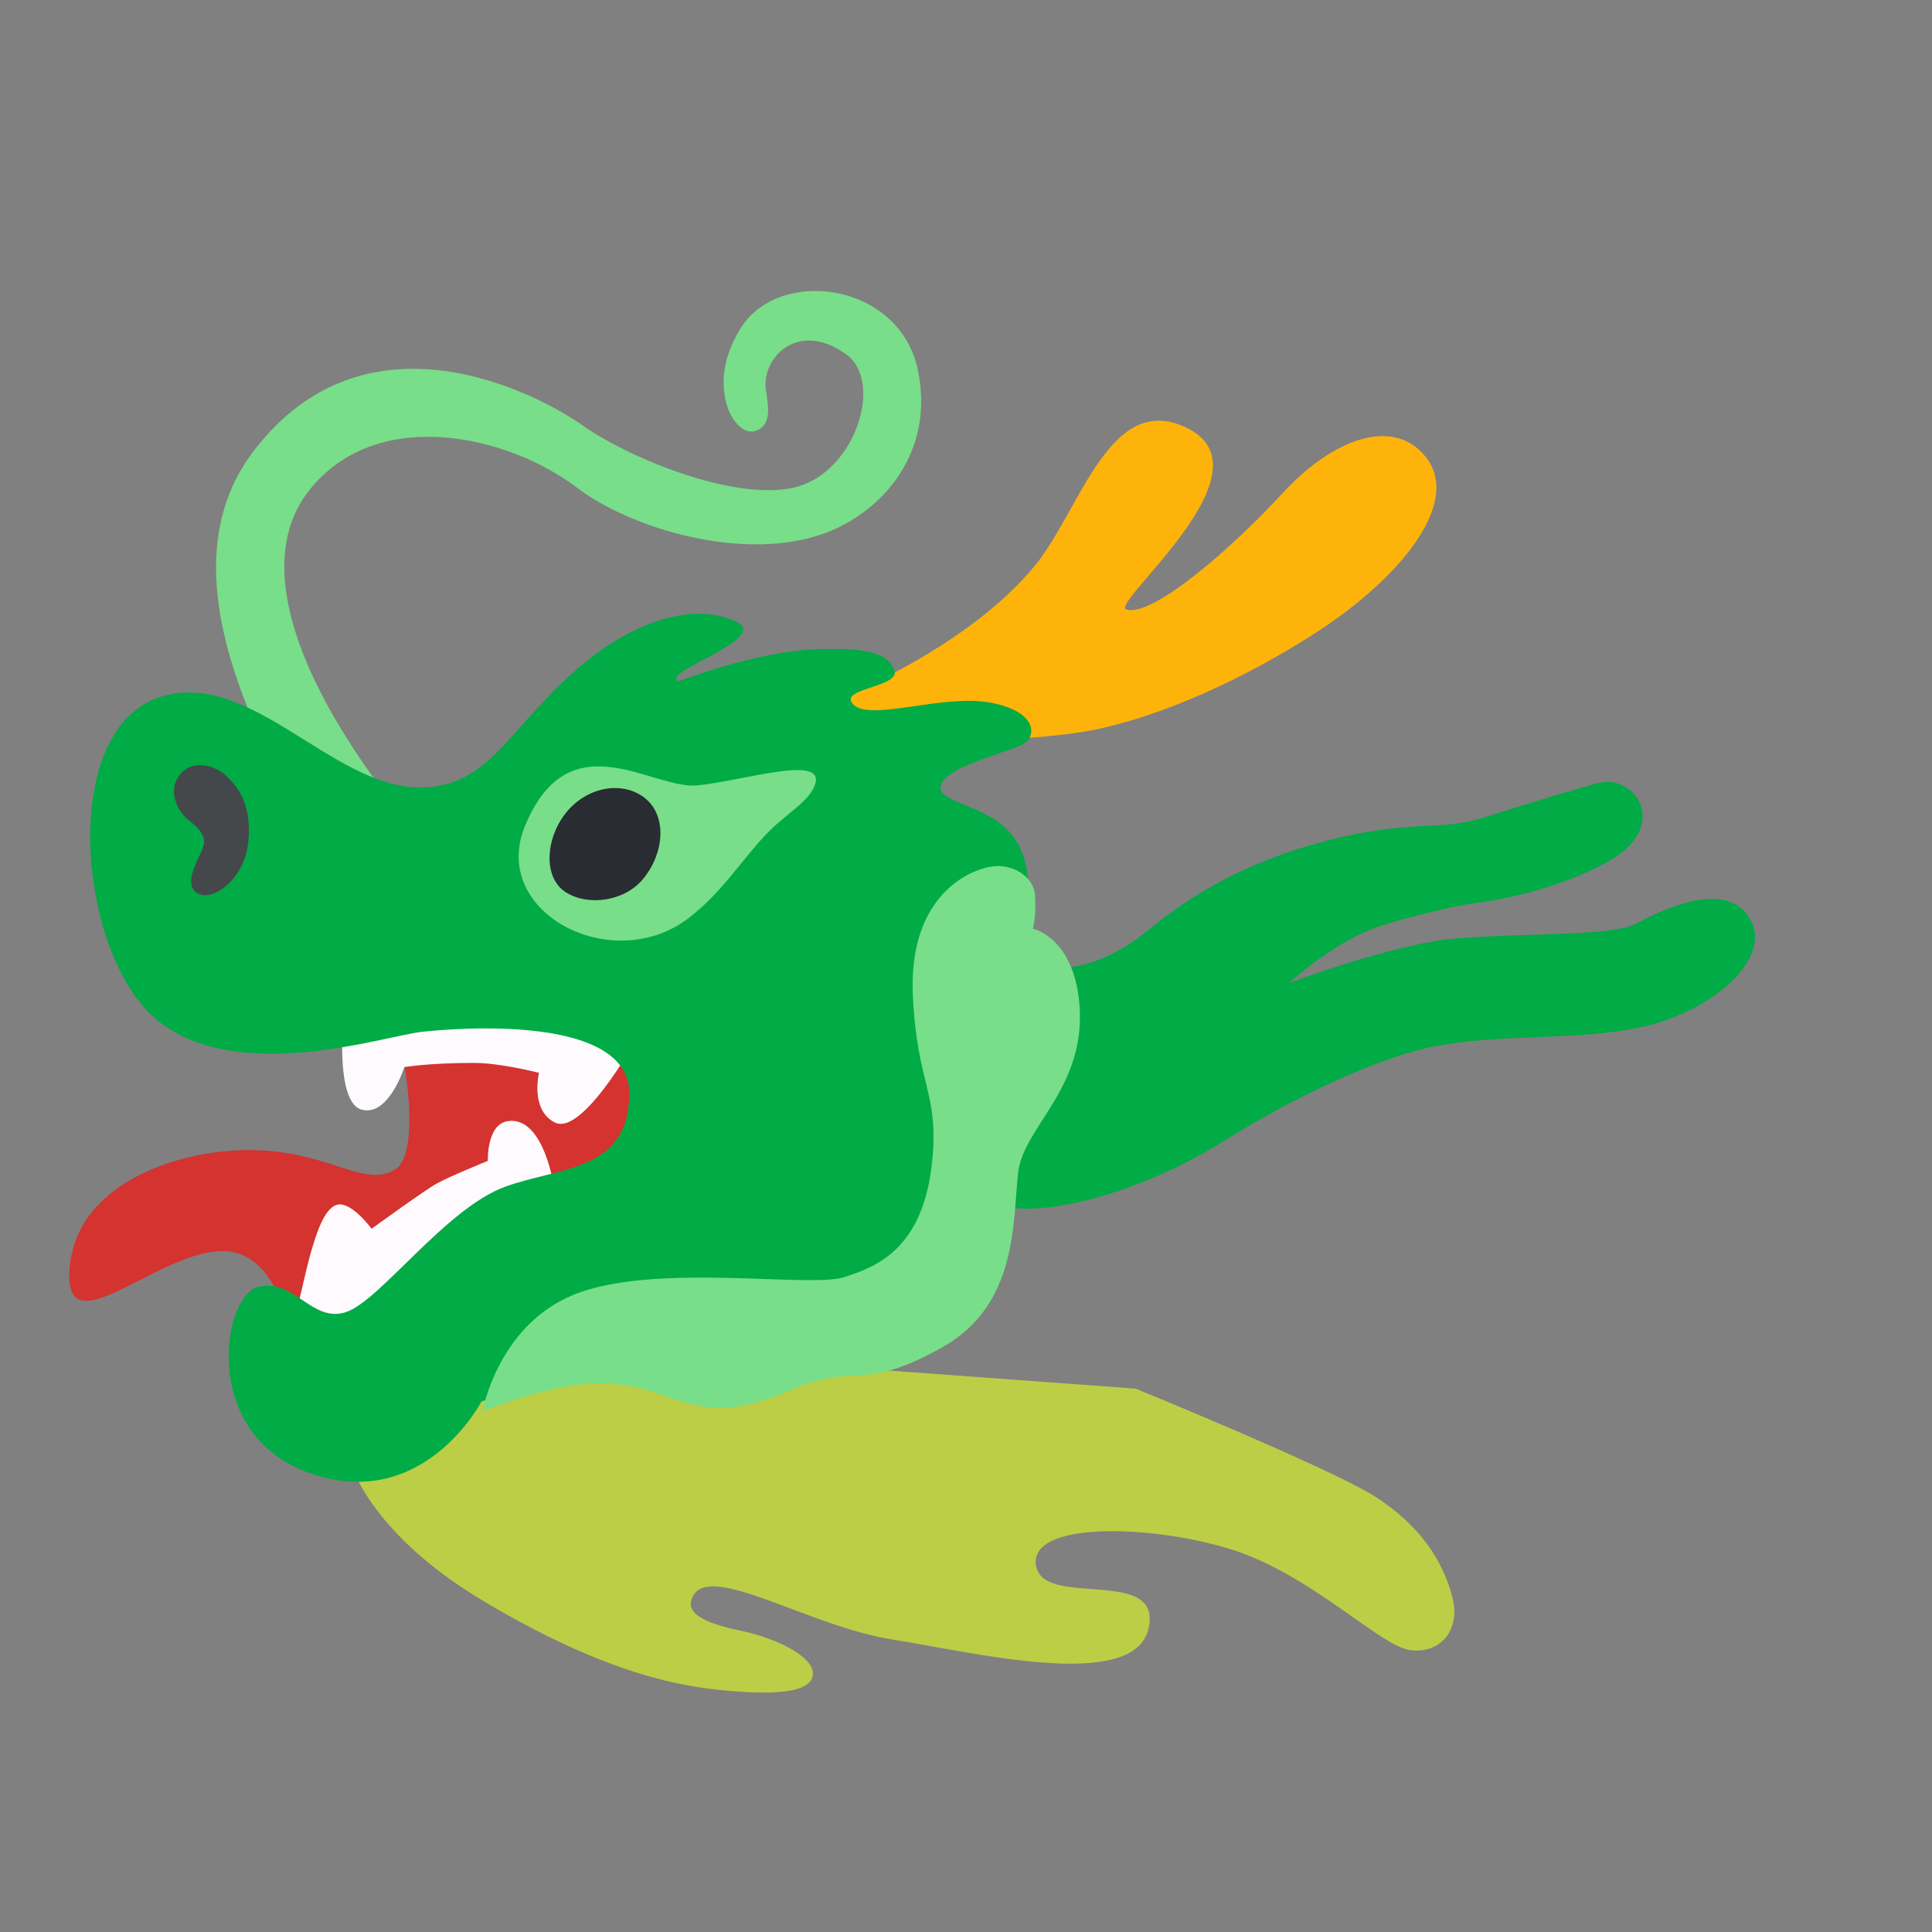 <svg xmlns="http://www.w3.org/2000/svg" width="3em" height="3em" viewBox="0 0 128 128"><rect x="0" y="0" width="128" height="128" fill="#808080" stroke="none"/><path fill="#78DE89" d="M16.74 29.97c7.41-9.85 18.72-4 21.87-1.78c3.19 2.25 10.42 5.16 14.27 4.04c3.85-1.13 5.64-6.96 3.2-8.74c-3.08-2.25-5.46.04-5.36 2.08c.04.84.66 2.63-.75 3c-.73.19-1.6-.75-1.88-1.97s-.26-2.8.94-4.79c2.51-4.16 10.52-3.14 11.77 2.66c1.2 5.62-2.49 9.51-6.14 10.85c-5.38 1.98-12.9-.32-16.42-3c-4.45-3.39-12.95-5.47-17.55-.09c-6.66 7.79 6.76 22.71 6.76 22.71l-5.26 4.13s-1.5-2.91-4.6-9.48c-2.92-6.18-5.21-13.83-.85-19.62"/><path fill="#D43330" d="m38.04 65.17l-12.2 1.69s.75 2.44 1.03 4.22s.58 5.59-.66 6.38c-2.35 1.5-4.97-1.97-11.83-1.13c-3.78.47-9.29 2.53-9.76 7.6c-.5 5.45 5.34-.64 9.76-1.03c3.19-.28 4.22 3.38 4.22 3.38s7.88 6.66 8.35 5.73c.47-.94 22.52-17.74 22.52-17.74z"/><path fill="#FFFAFE" d="M22.75 67.42s-.56 5.63 1.22 6.1s2.82-2.82 2.82-2.82s1.6-.28 4.6-.28c1.79 0 4.32.66 4.32.66s-.6 2.43 1.03 3.28c1.97 1.03 5.91-6.38 5.91-6.38l-14.08-2.44z"/><path fill="#FFFAFE" d="M19.37 88.16s.94-4.22 1.22-5.16s.84-3 1.78-3.19s2.25 1.6 2.25 1.6s3.47-2.53 4.32-3s3.38-1.5 3.38-1.5s-.09-2.41 1.31-2.63c2.44-.38 3.1 4.5 3.1 4.5l-10.7 11.17z"/><path fill="#BCCE46" d="M23.03 96.37s.99 4.93 9.01 9.71s12.95 5.63 15.91 5.91s5.91.28 5.91-1.13c0-1.02-2.11-2.25-4.79-2.82c-2.67-.56-3.8-1.27-3.1-2.39c1.27-2.02 7.74 2.11 13.09 2.96c5.35.84 16.05 3.52 17.03-.7s-7.04-1.27-7.46-4.22c-.42-2.96 7.88-2.67 13.09-.99c5.21 1.69 9.71 6.34 11.68 6.62s3.4-1.26 2.82-3.52c-.66-2.53-2.25-4.79-5.07-6.62S75.24 92 75.24 92l-28.7-2.1l-10.56.28z"/><linearGradient id="" x1="131.416" x2="63.091" y1="52.368" y2="69.637" gradientUnits="userSpaceOnUse"><stop offset=".171" stop-color="#01AB46"/><stop offset=".499" stop-color="#128A3C"/><stop offset="1" stop-color="#2F502A"/></linearGradient><path fill="url(#)" d="M32.18 51.6s-1.27-8.59 2.96-12.11s8.59-2.53 11.26-2.39s9.43 2.39 18.86 1.55c10.02-.9 18.72-5.21 27.45-6.34s15.77.99 15.49 4.08c-.28 3.1-13.09 1.69-12.11 4.93c.99 3.24 18.44-2.53 19.71 2.67c1.33 5.47-9.06 1.98-8.87 5.07c.28 4.65 14.78-1.69 16.61 3.8c2.11 6.34-15.49 7.04-13.23 10.84c2.25 3.8 12.39-1.13 13.09 2.96c.61 3.54-2.3 5.82-6.48 6.9c-2.89.75-12.47 1.11-12.39 3.66c.14 4.36 7.88.42 9.71 2.67s-2.96 6.9-11.26 7.32c-5.64.29-10.28-1.83-10.42.28s5.44 2.34 7.6 3.38c3.52 1.69 4.79 3.38 3.24 6.19c-1.55 2.82-4.92-.67-7.32-.84c-3.8-.28-8.31 1.13-11.97 1.13s-10.56-2.11-10.56-2.11s1.27 1.41 0 2.53s-4.65.99-8.87-1.27c-4.22-2.25-7.32-2.96-8.59-2.96s-7.58.13-8.68-.61c-8.73-5.91 3.89-36.56 3.89-36.56z"/><path fill="#FEB30B" d="M54.94 46.58s9.1-3.47 13.7-9.2c2.94-3.66 4.88-11.36 9.85-9.1c6.2 2.81-5.12 11.77-3.85 12.11c1.78.47 7.04-4.13 10.32-7.7s7.3-5.13 9.48-2.44c2.44 3-1.6 8.07-7.51 11.83c-5.91 3.75-11.39 5.76-15.02 6.38c-3.85.66-11.17.75-11.17.75l-7.13-.19z"/><path fill="#01AB46" d="M67.51 63.71s3.73 1.9 8.59-2.11c3.02-2.49 6.69-4.58 11.83-5.91c5.42-1.41 7.53-.63 10.21-1.48c2.67-.84 5.9-1.83 7.67-2.32c2.53-.7 4.95 2.87.7 5.21c-2.82 1.55-6.41 2.46-8.87 2.75c-1.41.16-5.29 1.15-6.66 1.67c-2.82 1.06-5.58 3.61-5.58 3.61s7.05-2.65 11.12-2.96c4.93-.38 10.35-.14 11.9-.99c1.55-.84 5.98-3.03 7.53-.28c1.53 2.71-2.67 6.12-7.04 7.11s-9.36.42-14.01 1.34c-2.85.56-8.09 2.67-13.73 6.19c-5.63 3.52-11.26 4.79-13.94 4.5c-2.67-.28-7.6 6.76-7.6 6.76L43.3 88.91l-11.4 3.94s-3.8 7.32-11.26 4.79s-5.91-11.83-3.52-12.39s3.52 2.39 5.77 1.69s6.61-6.86 10.56-8.31c3.66-1.34 8.24-.99 8.24-6.19s-11.19-4.36-13.73-4.08c-2.53.28-12.11 3.52-17.46-.7s-6.78-19.52.28-21.54c5.91-1.69 11.26 6.05 17.03 6.05c4.65 0 5.84-3.94 10.63-8.02c3.53-3.01 7.53-4.29 10.35-2.96c2.34 1.11-5.21 3.38-3.8 3.94c0 0 5.07-1.97 9.01-2.11s4.72.38 5.21 1.27c.7 1.27-3.8 1.27-2.67 2.39c1.13 1.13 5.91-.7 9.01-.14s3.1 2.11 2.39 2.67c-.7.56-5.56 1.55-5.63 2.96c-.05.98 3.04 1.21 4.58 2.96c1.55 1.76 1.27 4.22 1.13 5.49c-.16 1.26-.51 3.09-.51 3.09"/><path fill="#78DE8A" d="M46.26 52.03c-3.02.34-8.52-4.43-11.47 2.67c-2.39 5.76 5.8 10 10.84 6.12c2.3-1.76 3.59-4.01 5.35-5.77c1.16-1.16 2.67-1.99 3.03-3.1c.62-1.96-4.59-.27-7.75.08M31.97 93.49s1.06-5.98 6.48-7.88s15.27-.28 17.46-.99c2.18-.7 5.23-1.87 5.84-7.6c.49-4.65-.99-5.07-1.27-11.05c-.33-6.97 4.22-8.67 5.77-8.59c1.27.07 2.25.92 2.32 1.9c.1 1.42-.14 2.25-.14 2.25s2.5.5 3.03 4.5c.77 5.91-3.66 8.52-4.01 11.68c-.35 3.17 0 8.73-5 11.54s-5.44 1.24-9.08 2.46c-1.43.48-3.87 1.9-6.69 1.48s-3.59-1.55-7.25-1.55c-2.83.02-7.46 1.85-7.46 1.85"/><path fill="#2A2C33" d="M42.6 58.24c-1.22 1.48-3.64 1.82-5.12.87c-1.53-.98-1.35-3.63.09-5.35c1.45-1.72 3.81-2.02 5.21-.84c1.4 1.17 1.25 3.59-.18 5.32"/><path fill="#44484A" d="M12 51.23c-1.07 1.19-.05 2.63.33 2.96s1.36.99 1.17 1.78c-.19.8-1.41 2.39-.52 3.14s3.19-.66 3.47-3.33s-.89-3.85-1.5-4.41c-.6-.56-2.06-1.13-2.95-.14"/></svg>